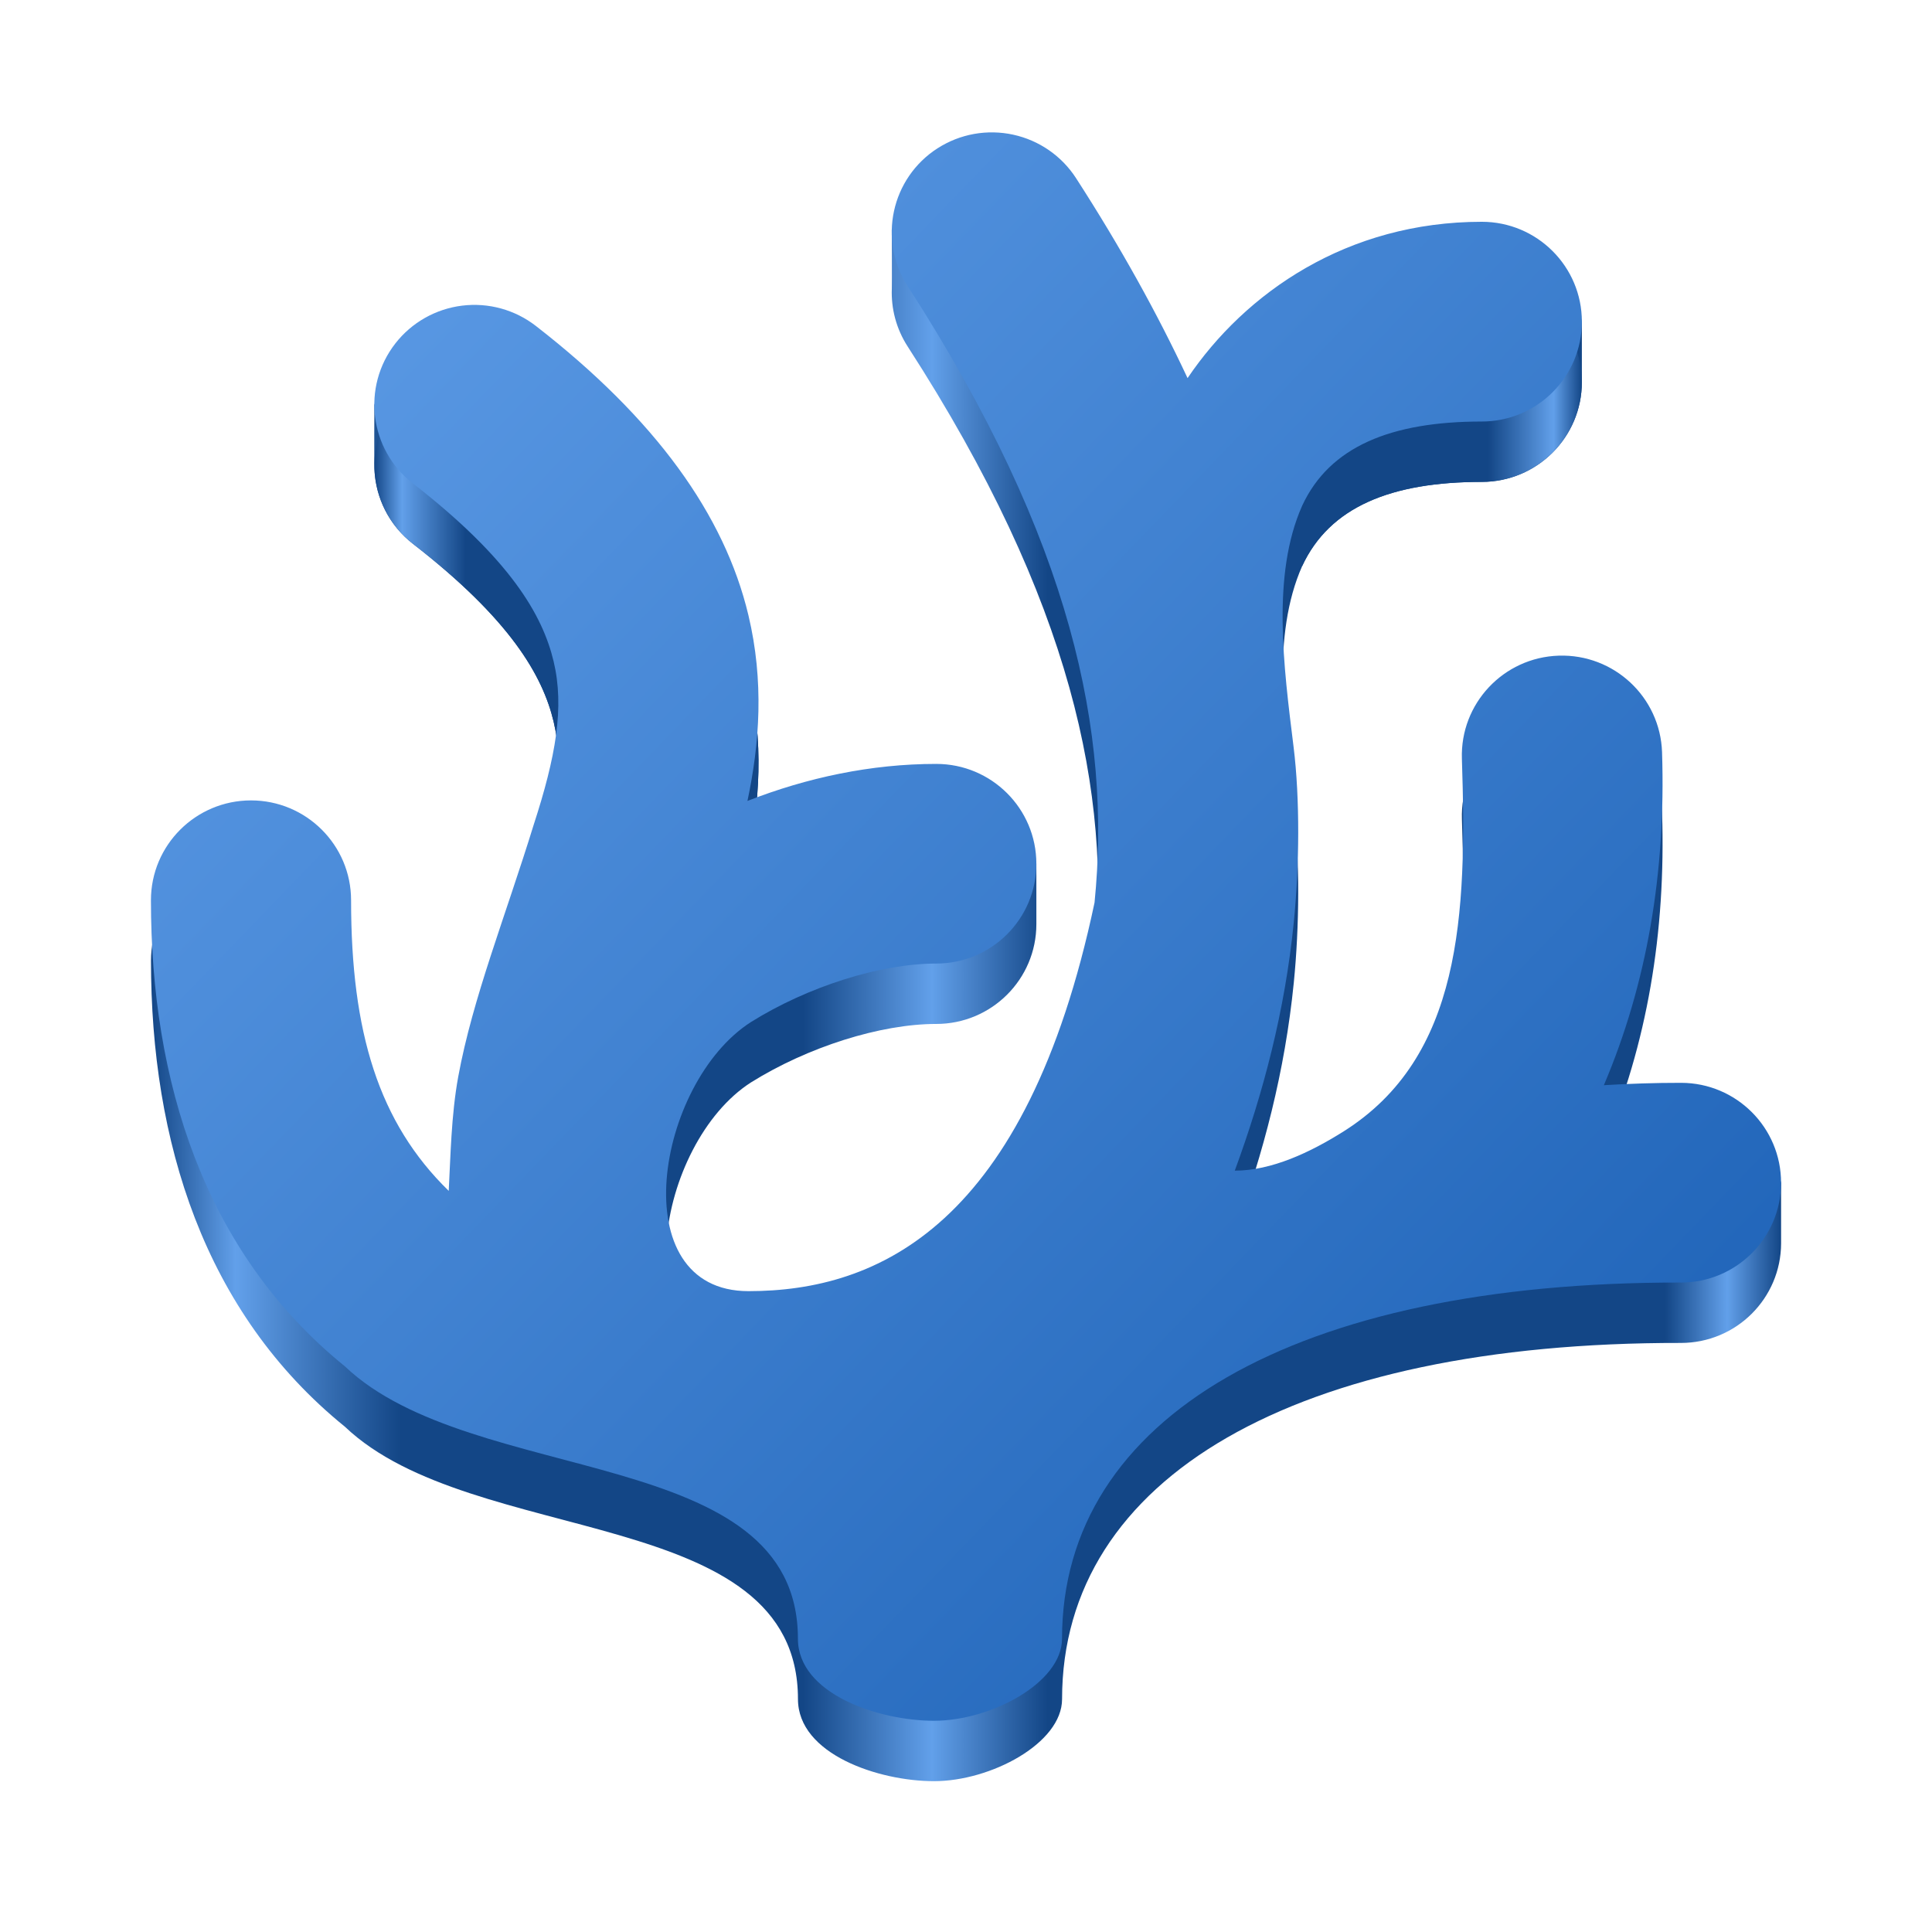 <?xml version="1.0" encoding="UTF-8" standalone="no"?>
<!-- Generator: Adobe Illustrator 26.0.2, SVG Export Plug-In . SVG Version: 6.00 Build 0)  -->

<svg
   version="1.0"
   id="Layer_1"
   x="0px"
   y="0px"
   viewBox="0 0 128 128"
   xml:space="preserve"
   width="128"
   height="128"
   sodipodi:docname="vscodium.svg"
   inkscape:version="1.3 (0e150ed6c4, 2023-07-21)"
   xmlns:inkscape="http://www.inkscape.org/namespaces/inkscape"
   xmlns:sodipodi="http://sodipodi.sourceforge.net/DTD/sodipodi-0.dtd"
   xmlns:xlink="http://www.w3.org/1999/xlink"
   xmlns="http://www.w3.org/2000/svg"
   xmlns:svg="http://www.w3.org/2000/svg"><sodipodi:namedview
   id="namedview1"
   pagecolor="#505050"
   bordercolor="#ffffff"
   borderopacity="1"
   inkscape:showpageshadow="0"
   inkscape:pageopacity="0"
   inkscape:pagecheckerboard="1"
   inkscape:deskcolor="#505050"
   inkscape:zoom="3.28125"
   inkscape:cx="-17.066667"
   inkscape:cy="65.523809"
   inkscape:current-layer="Layer_1" /><defs
   id="defs76"><linearGradient
     id="linearGradient37"><stop
       style="stop-color:#134686;stop-opacity:1;"
       offset="0"
       id="stop37" /><stop
       style="stop-color:#62a0ea;stop-opacity:1;"
       offset="0.072"
       id="stop36" /><stop
       style="stop-color:#134686;stop-opacity:1;"
       offset="0.238"
       id="stop35" /></linearGradient><linearGradient
     id="linearGradient33"><stop
       style="stop-color:#134686;stop-opacity:1;"
       offset="0.762"
       id="stop31" /><stop
       style="stop-color:#62a0ea;stop-opacity:1;"
       offset="0.928"
       id="stop32" /><stop
       style="stop-color:#134686;stop-opacity:1;"
       offset="1"
       id="stop33" /></linearGradient><linearGradient
     id="linearGradient14"><stop
       style="stop-color:#134686;stop-opacity:1;"
       offset="0"
       id="stop7" /><stop
       style="stop-color:#62a0ea;stop-opacity:1;"
       offset="0.052"
       id="stop8" /><stop
       style="stop-color:#134686;stop-opacity:1;"
       offset="0.153"
       id="stop9" /><stop
       style="stop-color:#134686;stop-opacity:1;"
       offset="0.4"
       id="stop10" /><stop
       style="stop-color:#62a0ea;stop-opacity:1;"
       offset="0.479"
       id="stop16" /><stop
       style="stop-color:#134686;stop-opacity:1;"
       offset="0.55"
       id="stop18" /><stop
       style="stop-color:#134686;stop-opacity:1;"
       offset="0.929"
       id="stop20" /><stop
       style="stop-color:#62a0ea;stop-opacity:1;"
       offset="0.967"
       id="stop12" /><stop
       style="stop-color:#134686;stop-opacity:1;"
       offset="1"
       id="stop14" /></linearGradient><linearGradient
     id="Gradient_1-3"
     gradientUnits="userSpaceOnUse"
     x1="199.997"
     y1="214.302"
     x2="296.665"
     y2="307.573"
     gradientTransform="matrix(1.08,0,0,1.08,-205.997,-222.678)"><stop
       offset="0"
       stop-color="#62A0EA"
       id="stop1" /><stop
       offset="1"
       stop-color="#1A5FB4"
       id="stop2" /></linearGradient><linearGradient
     xlink:href="#linearGradient14"
     id="linearGradient6"
     gradientUnits="userSpaceOnUse"
     x1="-0.003"
     y1="50.023"
     x2="99.997"
     y2="50.023"
     gradientTransform="matrix(1.08,0,0,1.08,10.003,11.362)" /><linearGradient
     xlink:href="#linearGradient33"
     id="linearGradient23"
     x1="203.677"
     y1="17.33"
     x2="229.801"
     y2="17.33"
     gradientUnits="userSpaceOnUse"
     gradientTransform="matrix(1,0,0,1,-124.999,10.769)" /><linearGradient
     xlink:href="#linearGradient37"
     id="linearGradient35"
     x1="183.8"
     y1="-35.343"
     x2="209.252"
     y2="-35.343"
     gradientUnits="userSpaceOnUse"
     gradientTransform="matrix(1,0,0,1,-158.998,76.769)" /></defs>&#10;<style
   type="text/css"
   id="style2">&#10;	.st0{fill:url(#SVGID_1_);}&#10;	.st1{fill:url(#SVGID_00000062171159965967627490000013605884846004172698_);}&#10;	.st2{fill:url(#SVGID-2_00000085966066984138215510000013018799571900533434_);}&#10;	.st3{clip-path:url(#SVGID_00000023257072852279316340000004281102206337855156_);}&#10;	.st4{fill:url(#SVGID_00000177446033621631838710000001370584907163434138_);}&#10;	.st5{clip-path:url(#SVGID_00000136385553608229244970000014654043435100792964_);}&#10;	.st6{fill:url(#SVGID_00000126306410582640054500000000964390405037519506_);}&#10;	.st7{fill:url(#SVGID_00000109020757643166282930000006684795936706346369_);}&#10;</style>&#10;<radialGradient
   id="SVGID_1_"
   cx="514.5"
   cy="477.5"
   r="496.5"
   gradientTransform="matrix(1,0,0,-1,-18,974)"
   gradientUnits="userSpaceOnUse">&#10;	<stop
   offset="0.913"
   style="stop-color:#000000"
   id="stop4" />&#10;	<stop
   offset="1"
   style="stop-color:#000000;stop-opacity:0"
   id="stop6" />&#10;</radialGradient>&#10;&#10;<radialGradient
   id="SVGID_00000163033830155146975860000008434547654242457221_"
   cx="512.059"
   cy="481.879"
   r="486.273"
   gradientTransform="matrix(0.111,0,0,-0.111,7.135,117.511)"
   gradientUnits="userSpaceOnUse">&#10;	<stop
   offset="0.99"
   style="stop-color:#FFFFFF"
   id="stop11" />&#10;	<stop
   offset="0.995"
   style="stop-color:#FDFDFD"
   id="stop13" />&#10;	<stop
   offset="0.997"
   style="stop-color:#F6F6F6"
   id="stop15" />&#10;	<stop
   offset="0.998"
   style="stop-color:#EBEBEB"
   id="stop17" />&#10;	<stop
   offset="0.999"
   style="stop-color:#DADADA"
   id="stop19" />&#10;	<stop
   offset="1"
   style="stop-color:#C7C7C7"
   id="stop21" />&#10;</radialGradient>&#10;&#10;<radialGradient
   id="SVGID-2_00000052072577768947982130000002178866272689676469_"
   cx="512.062"
   cy="481.879"
   r="444.122"
   gradientTransform="matrix(1,0,0,-1,-18,974)"
   gradientUnits="userSpaceOnUse">&#10;	<stop
   offset="0.99"
   style="stop-color:#000000;stop-opacity:0.5"
   id="stop26" />&#10;	<stop
   offset="1"
   style="stop-color:#000000;stop-opacity:0"
   id="stop28" />&#10;</radialGradient>&#10;&#10;&#10;&#10;<radialGradient
   id="SVGID_00000092427181212153090570000016417065628950216588_"
   cx="578.89"
   cy="482.37"
   r="353.943"
   gradientTransform="matrix(0.111,0,0,-0.122,7.135,118.456)"
   gradientUnits="userSpaceOnUse">&#10;	<stop
   offset="0"
   style="stop-color:#C2C0C2"
   id="stop66" />&#10;	<stop
   offset="1"
   style="stop-color:#EBEBEB"
   id="stop68" />&#10;</radialGradient>&#10;&#10;		&#10;	&#10;		&#10;	&#10;<path
   d="m 62.124,13.818 c 0,1.017 -2.324,-0.292 -3.042,1.42 0,0 0.017,3.547 0.004,3.881 -0.053,1.314 0.285,2.656 1.054,3.845 10.918,16.907 13.494,29.66 12.377,40.836 -4.519,21.401 -14.341,25.743 -22.925,25.743 -8.381,0 -6.137,-13.793 0.163,-17.83 3.761,-2.348 8.577,-3.874 12.274,-3.874 3.663,0 6.633,-2.96 6.633,-6.613 0,-0.397 0,-4 0,-4 -0.551,-3.099 -3.368,-2.614 -6.633,-2.614 -4.318,0 -8.554,0.907 -12.507,2.452 0.808,-3.811 1.106,-7.93 0.062,-12.309 -1.585,-6.648 -6.149,-12.999 -14.074,-19.155 -1.388,-1.08 -3.148,-1.565 -4.895,-1.349 -1.746,0.216 -3.335,1.115 -4.416,2.499 -0.624,0.8 -1.191,-0.855 -1.397,0.073 0,0 -0.019,3.706 0.007,4.283 0.085,1.868 0.958,3.689 2.555,4.927 6.456,5.014 8.588,8.726 9.317,11.782 0.729,3.055 0.143,6.333 -1.322,10.837 -1.872,6.07 -4.045,11.488 -4.997,16.684 -0.469,2.557 -0.509,5.341 -0.63,7.564 -4.649,-4.532 -6.469,-10.515 -6.469,-19.257 -0.001,-3.653 -2.971,-6.614 -6.633,-6.613 -3.66,0.003 -6.626,2.962 -6.627,6.613 0,11.94 3.492,23.302 12.85,30.882 8.471,8.071 30.014,5.088 30.014,18.045 0,3.657 5.352,5.437 9.015,5.437 3.756,0 8.483,-2.511 8.483,-5.437 0,-14.701 15.492,-23.636 40.996,-23.597 3.663,0.005 6.635,-2.953 6.641,-6.605 7.5e-4,-0.457 0,-4 0,-4 -0.613,-3.016 -3.415,-2.621 -6.62,-2.627 -1.744,-0.002 -3.444,0.057 -5.12,0.157 2.851,-6.706 4.116,-14.089 3.854,-22.063 -0.121,-3.651 -3.186,-6.513 -6.846,-6.395 -3.664,0.119 -6.535,3.178 -6.415,6.832 0.346,10.441 -0.045,19.765 -7.825,24.68 -2.212,1.396 -4.783,2.608 -7.222,2.608 1.893,-5.149 3.323,-10.585 3.908,-16.444 0.374,-3.739 0.414,-8.181 -0.013,-11.632 -0.662,-5.346 -1.461,-11.409 0.568,-15.976 1.823,-3.933 5.908,-5.58 11.905,-5.58 3.66,-0.003 6.626,-2.964 6.627,-6.613 2.3e-4,-0.414 0,-4 0,-4 -0.569,-3.075 -3.379,-2.618 -6.627,-2.62 -8.912,0 -15.667,4.69 -19.497,10.357 -2.002,-4.277 -4.441,-8.684 -7.387,-13.246 -0.951,-1.474 -2.451,-2.51 -4.169,-2.883 -0.851,-0.185 -1.73,-0.201 -2.588,-0.048 -0.858,0.154 -1.676,0.475 -2.409,0.945 z"
   fill="url(#Gradient_1)"
   id="path6008-2"
   style="fill:url(#linearGradient6);fill-opacity:1;stroke-width:1.08" /><path
   d="m 86.269,37.506 c 1.823,-3.933 5.908,-5.58 11.905,-5.58 3.66,-0.003 6.626,-2.964 6.627,-6.613 0.002,-3.654 -2.965,-6.617 -6.627,-6.62 -8.912,0 -15.667,4.69 -19.497,10.357"
   style="fill:url(#linearGradient23);stroke-width:1.08"
   id="path1" /><path
   d="m 49.521,57.064 c 0.808,-3.811 1.106,-7.93 0.062,-12.309 -1.585,-6.648 -6.149,-12.999 -14.074,-19.155 -1.388,-1.08 -3.148,-1.565 -4.895,-1.349 -1.746,0.216 -3.335,1.115 -4.416,2.499 -2.249,2.884 -1.728,7.039 1.164,9.283 6.456,5.014 8.588,8.726 9.317,11.782 0.729,3.055 0.143,6.333 -1.322,10.837"
   style="fill:url(#linearGradient35);stroke-width:1.08"
   id="path1-2" /><path
   d="m 62.124,9.818 c -3.082,1.977 -3.971,6.074 -1.985,9.145 10.918,16.907 13.495,29.66 12.377,40.836 -4.519,21.401 -14.341,25.743 -22.925,25.743 -8.381,0 -6.137,-13.793 0.163,-17.83 3.761,-2.348 8.577,-3.874 12.274,-3.874 3.663,0 6.633,-2.96 6.633,-6.613 0,-3.654 -2.97,-6.614 -6.633,-6.614 -4.318,0 -8.554,0.907 -12.507,2.452 0.808,-3.811 1.106,-7.93 0.062,-12.309 -1.585,-6.648 -6.15,-12.999 -14.075,-19.155 -1.388,-1.08 -3.148,-1.565 -4.895,-1.349 -1.746,0.216 -3.335,1.115 -4.416,2.499 -2.249,2.884 -1.728,7.039 1.164,9.283 6.456,5.014 8.588,8.726 9.317,11.782 0.729,3.055 0.143,6.333 -1.322,10.837 -1.872,6.07 -4.045,11.488 -4.997,16.684 -0.469,2.557 -0.509,5.341 -0.63,7.564 -4.649,-4.532 -6.469,-10.515 -6.469,-19.257 -0.001,-3.653 -2.971,-6.614 -6.633,-6.613 -3.66,0.003 -6.626,2.962 -6.627,6.613 0,11.94 3.492,23.302 12.85,30.882 8.472,8.071 30.014,5.088 30.014,18.045 0,3.657 5.352,5.437 9.015,5.437 3.756,0 8.483,-2.511 8.483,-5.437 0,-14.701 15.493,-23.636 40.997,-23.597 3.663,0.005 6.636,-2.953 6.641,-6.605 0.006,-3.654 -2.957,-6.62 -6.62,-6.627 -1.744,-0.002 -3.444,0.057 -5.12,0.157 2.851,-6.706 4.116,-14.089 3.855,-22.063 -0.121,-3.651 -3.186,-6.513 -6.846,-6.395 -3.664,0.119 -6.535,3.178 -6.415,6.832 0.346,10.441 -0.045,19.765 -7.825,24.68 -2.212,1.396 -4.783,2.608 -7.222,2.608 1.893,-5.149 3.323,-10.585 3.909,-16.444 0.374,-3.739 0.414,-8.181 -0.013,-11.632 -0.662,-5.346 -1.461,-11.409 0.568,-15.976 1.823,-3.933 5.908,-5.58 11.905,-5.58 3.66,-0.003 6.626,-2.964 6.627,-6.613 0.002,-3.654 -2.965,-6.617 -6.627,-6.62 -8.912,0 -15.668,4.69 -19.497,10.357 -2.002,-4.277 -4.441,-8.684 -7.387,-13.246 -0.951,-1.474 -2.451,-2.51 -4.169,-2.883 -0.851,-0.185 -1.73,-0.201 -2.588,-0.048 -0.858,0.154 -1.676,0.475 -2.409,0.945 z"
   fill="url(#Gradient_1)"
   id="path6008"
   style="fill:url(#Gradient_1-3);stroke-width:1.08" /></svg>
